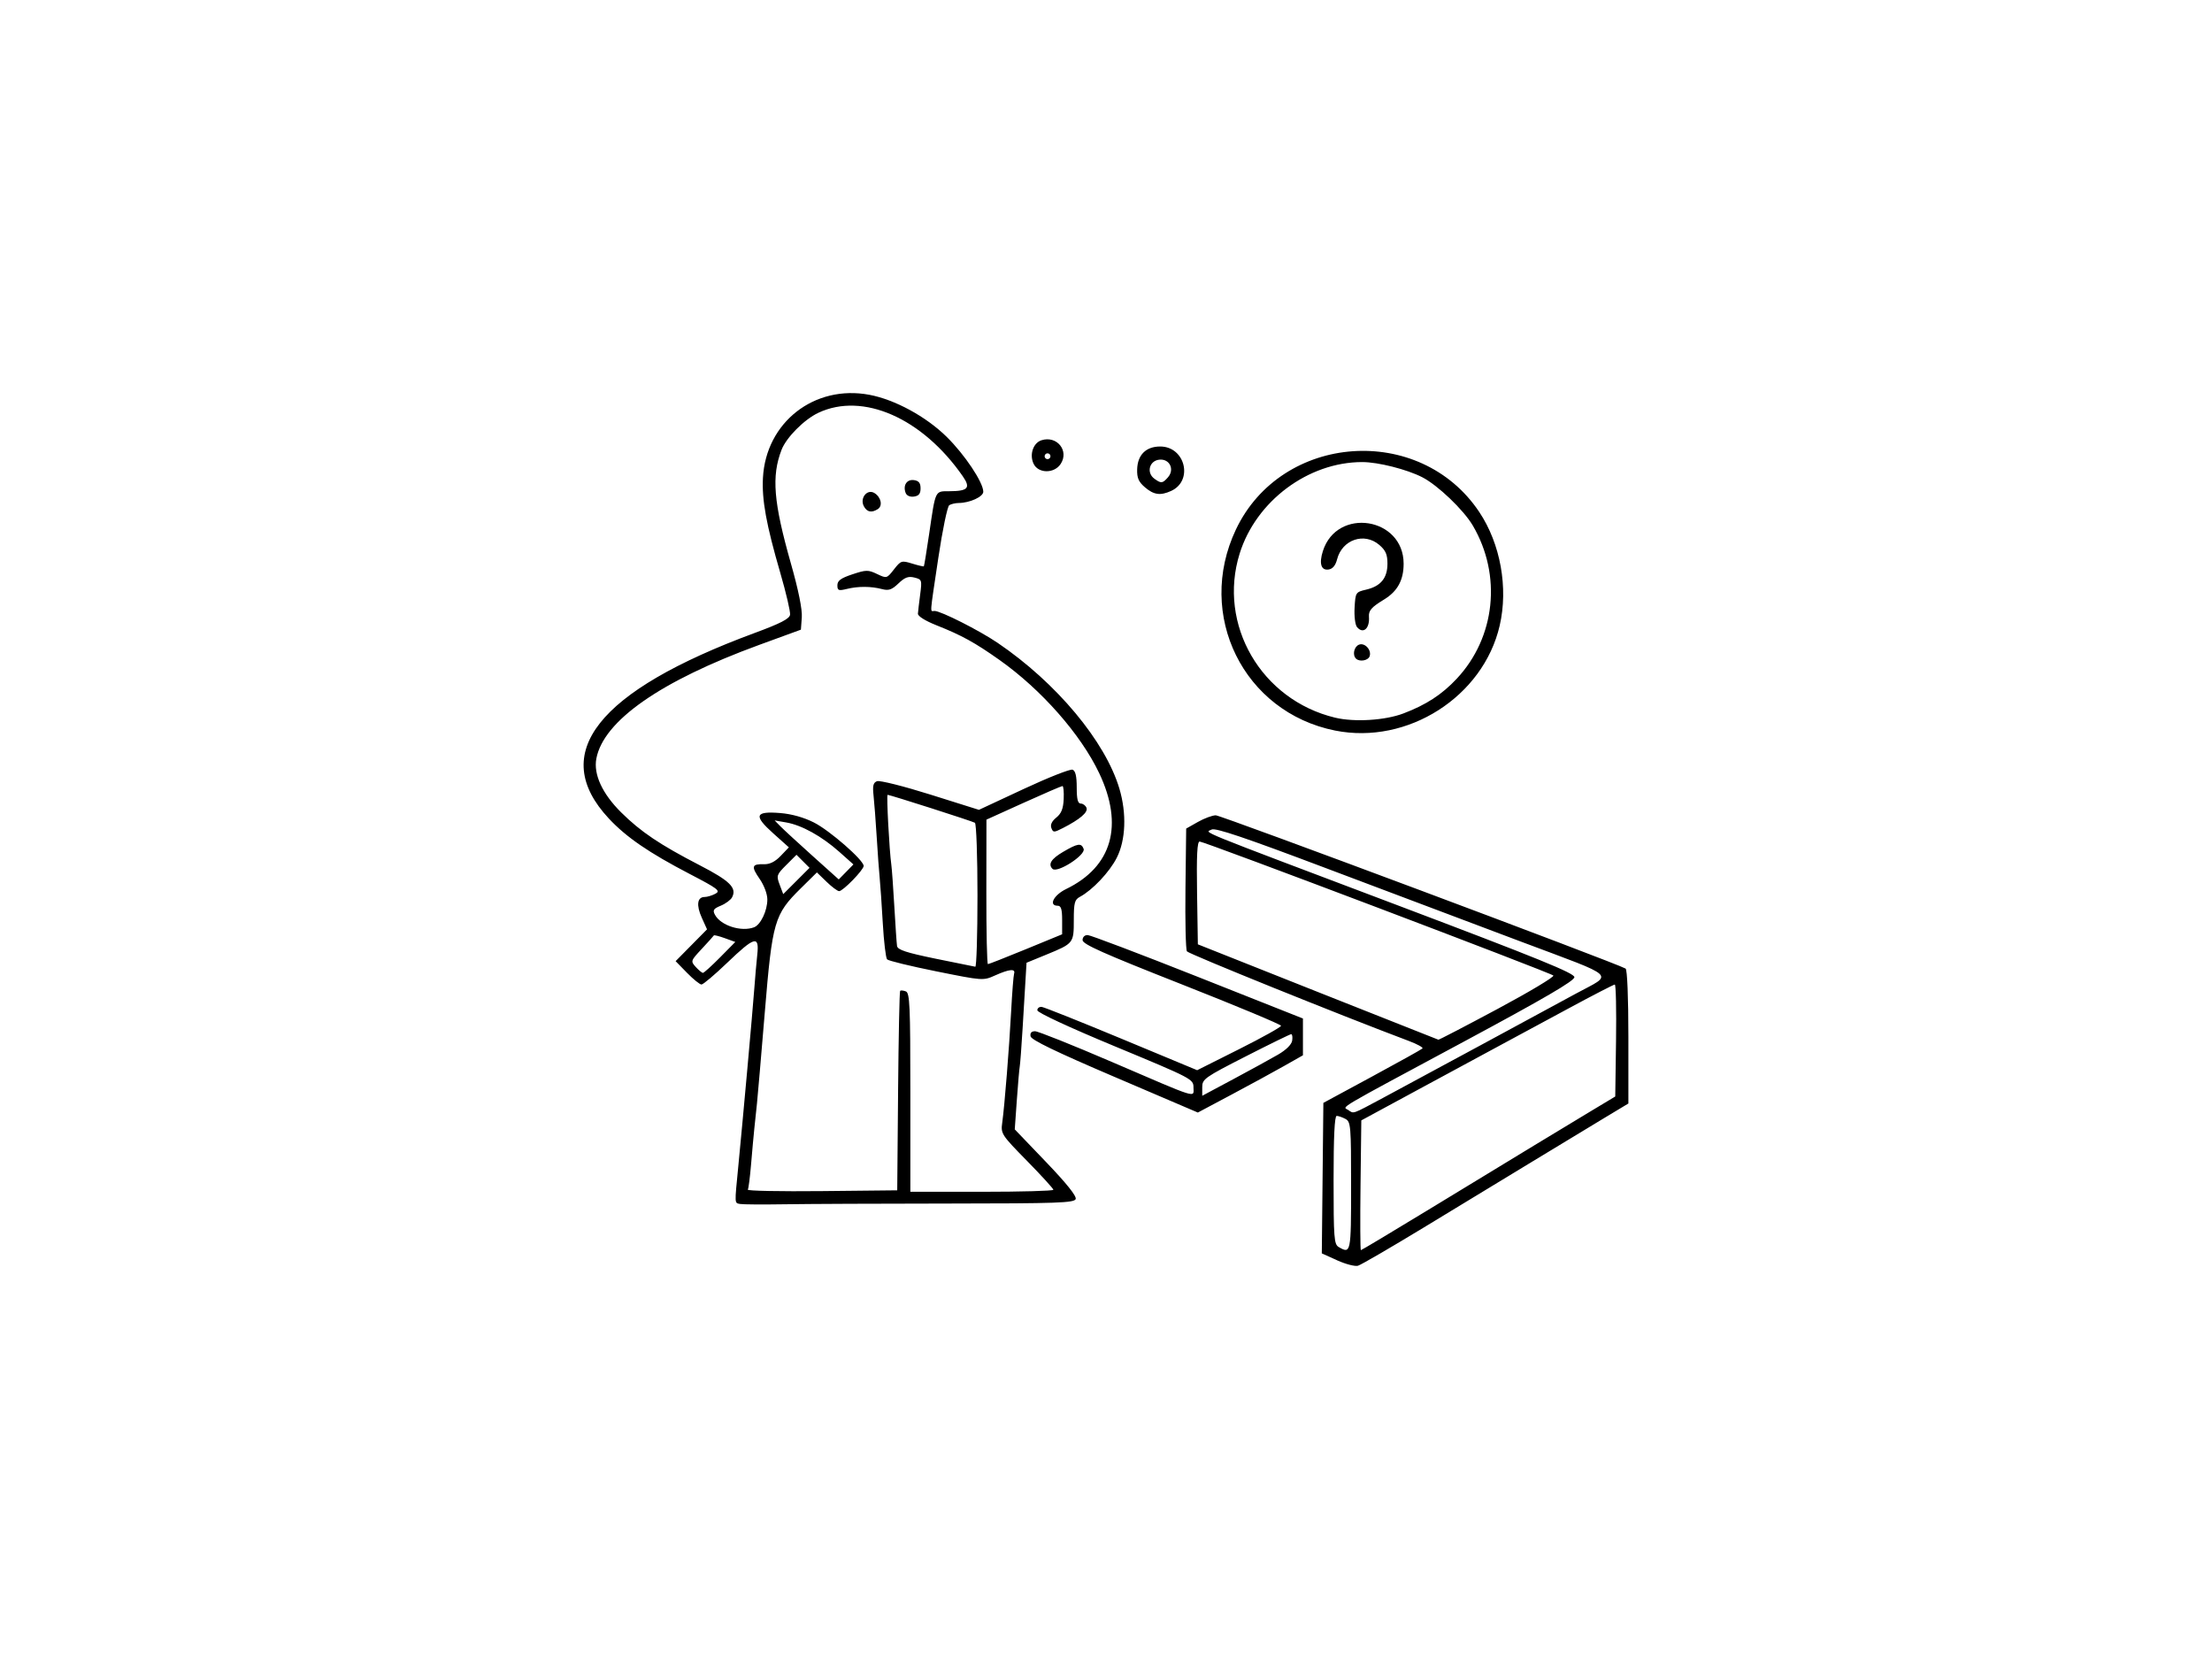 <?xml version="1.0" encoding="UTF-8" standalone="no"?>
<!-- Created with Inkscape (http://www.inkscape.org/) -->

<svg
   xmlns:dc="http://purl.org/dc/elements/1.1/"
   xmlns:cc="http://creativecommons.org/ns#"
   xmlns:rdf="http://www.w3.org/1999/02/22-rdf-syntax-ns#"
   xmlns:svg="http://www.w3.org/2000/svg"
   xmlns="http://www.w3.org/2000/svg"
   xmlns:sodipodi="http://sodipodi.sourceforge.net/DTD/sodipodi-0.dtd"
   xmlns:inkscape="http://www.inkscape.org/namespaces/inkscape"
   width="1024"
   height="768"
   id="svg4066"
   version="1.1"
   inkscape:version="0.48.4 r9939"
   sodipodi:docname="halp.svg">
  <defs
     id="defs4068" />
  <sodipodi:namedview
     id="base"
     pagecolor="#ffffff"
     bordercolor="#666666"
     borderopacity="1.0"
     inkscape:pageopacity="0.0"
     inkscape:pageshadow="2"
     inkscape:zoom="0.35"
     inkscape:cx="-443.88692"
     inkscape:cy="149.5118"
     inkscape:document-units="px"
     inkscape:current-layer="layer1"
     showgrid="false"
     fit-margin-top="-0.1"
     fit-margin-left="0"
     fit-margin-right="0"
     fit-margin-bottom="0"
     inkscape:window-width="1895"
     inkscape:window-height="635"
     inkscape:window-x="25"
     inkscape:window-y="172"
     inkscape:window-maximized="0" />
  <g
     inkscape:label="Layer 1"
     inkscape:groupmode="layer"
     id="layer1"
     transform="translate(-196.03,86.126)">
    <path
       style="fill:#000000"
       d="m 815.05,497.317 -7.117,-3.221 0.361,-34.835 0.361,-34.835 22.543,-12.186 c 12.399,-6.703 22.899,-12.552 23.334,-13 0.435,-0.447 -2.413,-2.016 -6.329,-3.485 -31.152,-11.693 -101.903,-40.265 -102.712,-41.48 -0.554,-0.833 -0.858,-13.96 -0.676,-29.172 l 0.332,-27.658 5.405,-3.06 c 2.973,-1.683 6.706,-3.07 8.297,-3.082 2.436,-0.019 185.904,68.597 189.714,70.952 0.762,0.471 1.293,13.453 1.293,31.628 l 0,30.828 -11.148,6.709 c -6.131,3.69 -21.18,12.804 -33.443,20.253 -12.262,7.449 -34.848,21.167 -50.191,30.483 -15.343,9.316 -29.024,17.264 -30.402,17.66 -1.379,0.397 -5.709,-0.728 -9.624,-2.5 z m 6.441,-34.384 c 0,-27.96 -0.151,-29.76 -2.614,-31.078 -1.437,-0.769 -3.262,-1.399 -4.054,-1.399 -0.976,0 -1.44,9.568 -1.44,29.66 0,26.822 0.226,29.791 2.365,31.037 5.642,3.286 5.743,2.794 5.743,-28.22 z m 35.298,11.274 c 44.453,-27.059 62.651,-38.105 75.502,-45.827 l 11.485,-6.902 0.367,-25.913 c 0.202,-14.252 -0.056,-25.913 -0.573,-25.913 -0.517,0 -10.107,4.949 -21.311,10.998 -11.204,6.049 -25.235,13.617 -31.18,16.818 -5.945,3.201 -22.971,12.402 -37.834,20.445 l -27.024,14.625 -0.364,30.037 c -0.2,16.521 -0.125,30.037 0.166,30.037 0.292,0 14.136,-8.282 30.766,-18.405 z m -20.594,-52.045 c 7.148,-3.819 28.197,-15.177 46.776,-25.241 18.579,-10.064 37.789,-20.469 42.69,-23.122 17.356,-9.396 19.975,-6.926 -25.439,-23.985 -22.121,-8.31 -62.905,-23.674 -90.629,-34.143 -37.25,-14.066 -50.998,-18.705 -52.668,-17.77 -2.921,1.635 -10.367,-1.397 86.186,35.09 64.906,24.528 81.749,31.376 81.749,33.242 0,1.706 -13.88,9.808 -50.671,29.577 -61.249,32.912 -56.619,30.18 -54.049,31.899 2.716,1.816 1.469,2.247 16.056,-5.546 z m 53.125,-41.236 c 14.781,-7.919 26.392,-14.874 25.802,-15.455 -1.344,-1.323 -161.585,-62.029 -163.735,-62.029 -1.151,0 -1.474,6.383 -1.204,23.794 l 0.369,23.794 55.4,22.007 c 30.47,12.104 55.646,22.07 55.946,22.147 0.301,0.077 12.64,-6.339 27.422,-14.258 z M 538.649,471.231 c -2.624,-0.506 -2.581,0.338 -0.87,-17.129 2.106,-21.491 6.664,-72.076 7.428,-82.424 0.384,-5.202 1.009,-12.347 1.39,-15.877 0.973,-9.028 -1.173,-8.454 -13.848,3.698 -5.803,5.564 -11.188,10.124 -11.966,10.134 -0.778,0.009 -3.794,-2.419 -6.701,-5.396 l -5.286,-5.414 7.271,-7.363 7.271,-7.363 -2.432,-5.392 c -2.627,-5.825 -2.102,-9.591 1.338,-9.591 1.187,0 3.42,-0.675 4.961,-1.5 2.516,-1.347 1.295,-2.286 -11.912,-9.165 -18.891,-9.839 -29.319,-16.992 -37.425,-25.67 -28.098,-30.079 -5.385,-58.957 67.564,-85.899 11.863,-4.381 16.051,-6.536 16.342,-8.406 0.215,-1.383 -1.817,-10.102 -4.516,-19.375 -6.482,-22.269 -8.582,-33.765 -8.037,-44.001 1.369,-25.752 23.835,-43.267 49.32,-38.45 11.802,2.23 26.177,10.055 35.731,19.449 8.345,8.205 16.929,21.068 16.954,25.404 0.013,2.312 -6.22,5.183 -11.336,5.22 -1.561,0.011 -3.548,0.472 -4.416,1.024 -0.867,0.552 -3.148,11.531 -5.067,24.399 -4.103,27.507 -3.891,24.551 -1.763,24.551 2.91,0 20.757,9.027 29.251,14.795 27.222,18.486 49.835,45.577 56.349,67.508 3.403,11.457 2.932,23.763 -1.224,31.96 -3.35,6.609 -11.241,14.972 -17.071,18.092 -2.44,1.306 -2.822,2.763 -2.822,10.756 0,10.71 -0.089,10.823 -12.775,16.021 l -9.108,3.733 -0.444,7.41 c -0.244,4.075 -0.862,14.402 -1.373,22.949 -0.511,8.546 -1.108,16.49 -1.325,17.651 -0.218,1.162 -0.826,8.19 -1.353,15.617 l -0.957,13.505 14.489,15.12 c 9.536,9.952 14.223,15.814 13.71,17.15 -0.675,1.76 -8.443,2.034 -58.586,2.069 -31.794,0.022 -66.061,0.174 -76.149,0.338 -10.088,0.164 -19.361,0.101 -20.606,-0.139 z m 73.129,-52.21 c 0.22,-25.24 0.65,-46.141 0.955,-46.446 0.305,-0.305 1.494,-0.195 2.64,0.245 1.823,0.699 2.085,6.585 2.085,46.784 l 0,45.984 33.105,0 c 18.208,0 33.105,-0.418 33.105,-0.929 0,-0.511 -5.49,-6.528 -12.2,-13.37 -11.851,-12.084 -12.179,-12.589 -11.481,-17.65 1.101,-7.976 3.222,-34.506 4.143,-51.827 0.455,-8.546 1.065,-16.299 1.357,-17.228 0.746,-2.378 -2.224,-2.101 -8.738,0.816 -5.594,2.504 -5.596,2.504 -27.273,-1.858 -11.923,-2.399 -22.175,-4.895 -22.781,-5.545 -0.606,-0.65 -1.503,-8.175 -1.993,-16.721 -0.49,-8.546 -1.137,-17.971 -1.438,-20.944 -0.301,-2.973 -0.921,-11.485 -1.378,-18.917 -0.457,-7.432 -1.116,-16.106 -1.465,-19.277 -0.497,-4.517 -0.148,-5.951 1.613,-6.627 1.236,-0.474 12.357,2.316 24.712,6.201 l 22.465,7.063 20.713,-9.66 c 11.392,-5.313 21.577,-9.329 22.633,-8.924 1.338,0.514 1.92,2.999 1.92,8.211 0,5.488 0.5,7.474 1.882,7.474 1.035,0 2.224,0.89 2.641,1.978 0.791,2.062 -3.005,5.306 -10.966,9.373 -4.133,2.111 -4.472,2.11 -5.292,-0.029 -0.574,-1.496 0.213,-3.167 2.278,-4.839 2.343,-1.897 3.224,-4.103 3.424,-8.572 0.148,-3.31 -0.106,-6.021 -0.565,-6.025 -0.459,-0.004 -8.566,3.492 -18.015,7.769 l -17.181,7.777 -0.047,33.443 c -0.026,18.393 0.302,33.443 0.729,33.443 0.427,0 8.331,-3.106 17.566,-6.903 l 16.79,-6.903 0,-6.609 c 0,-4.974 -0.501,-6.609 -2.027,-6.609 -4.406,0 -1.93,-4.913 3.904,-7.748 21.268,-10.333 26.73,-29.518 15.271,-53.646 -8.55,-18.004 -26.787,-38.695 -46.199,-52.417 -11.377,-8.042 -17.442,-11.381 -29.051,-15.991 -5.303,-2.106 -8.733,-4.253 -8.658,-5.417 0.069,-1.061 0.537,-5.053 1.04,-8.87 0.883,-6.701 0.79,-6.972 -2.678,-7.842 -2.801,-0.703 -4.426,-0.103 -7.375,2.723 -3.059,2.931 -4.51,3.434 -7.582,2.629 -5.122,-1.341 -10.995,-1.371 -16.297,-0.082 -3.871,0.941 -4.391,0.74 -4.391,-1.695 0,-2.125 1.601,-3.295 6.931,-5.065 6.372,-2.116 7.294,-2.129 11.426,-0.159 4.462,2.128 4.52,2.112 7.831,-2.118 3.206,-4.097 3.532,-4.201 8.435,-2.696 2.805,0.861 5.236,1.429 5.402,1.263 0.166,-0.166 1.282,-6.987 2.48,-15.157 2.985,-20.363 2.615,-19.581 9.27,-19.605 8.718,-0.032 10.042,-1.496 6.267,-6.933 -18.716,-26.96 -46.245,-39.06 -66.839,-29.38 -6.551,3.079 -14.838,11.414 -17.052,17.15 -4.716,12.219 -3.727,24.237 4.329,52.613 3.513,12.374 5.314,21.274 5.046,24.939 l -0.416,5.698 -19.237,7.028 c -45.737,16.71 -72.178,35.17 -75.464,52.686 -1.367,7.288 2.765,16.23 11.5,24.889 9.05,8.971 17.872,14.903 36.446,24.506 13.927,7.201 17.177,10.43 14.893,14.796 -0.627,1.199 -2.972,2.938 -5.212,3.866 -3.414,1.414 -3.853,2.097 -2.714,4.225 2.668,4.985 12.227,8.037 18.108,5.78 3.051,-1.171 6.141,-7.647 6.141,-12.871 0,-2.543 -1.504,-6.556 -3.579,-9.55 -3.997,-5.768 -3.646,-6.929 2.047,-6.768 2.656,0.075 5.128,-1.16 7.706,-3.85 l 3.795,-3.961 -7.251,-6.494 c -9.19,-8.231 -8.466,-10.33 3.237,-9.391 5.287,0.424 10.94,2.01 15.619,4.381 7.334,3.717 23.017,17.414 23.017,20.103 0,1.832 -9.575,11.674 -11.357,11.674 -0.743,0 -3.362,-1.949 -5.82,-4.332 l -4.469,-4.332 -7.47,7.372 c -12.255,12.094 -13.161,15.217 -16.649,57.367 -1.66,20.066 -3.291,39.067 -3.624,42.225 -0.333,3.158 -0.878,8.327 -1.212,11.485 -0.334,3.158 -1.012,10.607 -1.506,16.552 -0.494,5.945 -1.175,11.276 -1.513,11.846 -0.338,0.57 15.085,0.874 34.273,0.676 l 34.888,-0.361 0.4,-45.891 z M 683.259,316.095 c -2.155,-2.155 -0.608,-4.628 4.919,-7.867 6.774,-3.97 8.415,-4.212 9.494,-1.4 1.092,2.845 -12.253,11.426 -14.412,9.267 z M 595.939,148.238 c -2.004,-3.744 1.534,-8.175 4.888,-6.122 3.095,1.895 3.943,5.934 1.563,7.442 -2.885,1.829 -4.998,1.397 -6.451,-1.32 z m 19.342,-6.172 c -1.345,-3.506 0.54,-6.404 3.86,-5.932 2.233,0.317 3.046,1.334 3.046,3.811 0,2.476 -0.813,3.494 -3.046,3.811 -1.827,0.259 -3.372,-0.416 -3.86,-1.689 z m -85.926,215.026 7.065,-7.154 -4.848,-1.753 c -2.666,-0.964 -4.954,-1.536 -5.084,-1.27 -0.13,0.265 -2.625,3.042 -5.544,6.17 -5.196,5.568 -5.256,5.745 -2.831,8.424 1.362,1.505 2.859,2.737 3.327,2.737 0.468,0 4.029,-3.219 7.915,-7.154 z m 119.181,-28.574 c 0,-18.164 -0.535,-33.356 -1.19,-33.76 -1.187,-0.734 -39.316,-12.936 -40.422,-12.936 -0.573,0 0.808,25.833 1.734,32.429 0.261,1.858 0.886,10.554 1.388,19.324 0.503,8.77 1.064,16.968 1.248,18.218 0.26,1.771 4.185,3.067 17.774,5.869 9.592,1.978 17.896,3.661 18.454,3.739 0.557,0.078 1.013,-14.719 1.013,-32.883 z m -80.77,-15.917 -3.02,-3.02 -4.723,4.723 c -4.481,4.481 -4.638,4.947 -3.068,9.108 l 1.655,4.385 6.088,-6.088 6.088,-6.088 -3.02,-3.02 z m 16.777,-4.401 c -8.084,-7.193 -17.366,-12.336 -24.511,-13.583 l -5.405,-0.943 2.702,2.754 c 1.486,1.515 8.165,7.66 14.842,13.656 l 12.14,10.902 3.399,-3.472 3.399,-3.472 -6.567,-5.843 z m 127.517,104.241 c -27.236,-11.649 -38.626,-17.152 -38.947,-18.818 -0.3,-1.56 0.399,-2.354 2.072,-2.354 1.389,0 17.354,6.379 35.478,14.175 41.011,17.641 37.863,16.658 37.863,11.828 0,-3.835 -0.651,-4.175 -36.145,-18.91 -21.515,-8.931 -36.145,-15.728 -36.145,-16.792 0,-0.983 0.912,-1.69 2.027,-1.572 1.115,0.119 17.765,6.761 37.001,14.761 l 34.974,14.545 19.413,-9.743 c 10.677,-5.358 19.413,-10.228 19.413,-10.822 0,-0.594 -20.674,-9.22 -45.941,-19.171 -36.32,-14.303 -45.941,-18.594 -45.941,-20.491 0,-1.41 0.975,-2.372 2.365,-2.333 1.301,0.037 24.254,8.742 51.008,19.346 l 48.644,19.279 0,8.517 0,8.517 -8.783,4.977 c -4.831,2.737 -15.775,8.699 -24.322,13.249 l -15.539,8.272 -38.493,-16.464 z m 75.652,-10.374 c 3.771,-2.196 6.244,-4.662 6.512,-6.493 0.237,-1.624 0.03,-2.953 -0.461,-2.953 -0.491,0 -9.958,4.629 -21.038,10.286 -19.065,9.734 -20.145,10.499 -20.145,14.261 l 0,3.976 14.526,-7.768 c 7.989,-4.272 17.262,-9.361 20.606,-11.308 z m 26.349,-150 c -42.359,-8.48 -64.594,-53.523 -45.913,-93.01 21.143,-44.69 85.184,-49.335 112.672,-8.171 9.831,14.722 13.497,35.075 9.469,52.565 -7.592,32.966 -42.666,55.336 -76.228,48.617 z m 31.641,-7.913 c 10.547,-4.007 17.856,-8.766 24.694,-16.076 17.926,-19.164 20.946,-47.864 7.459,-70.877 -4.243,-7.241 -16.299,-18.768 -23.438,-22.41 -7.182,-3.664 -20.434,-7.009 -27.769,-7.009 -24.991,0 -49.151,18.03 -56.742,42.346 -10.27,32.9 9.981,67.744 44.154,75.971 8.948,2.154 23.15,1.281 31.641,-1.945 z m -21.957,-25.39 c -1.731,-1.731 -0.882,-5.574 1.428,-6.46 2.726,-1.046 5.967,2.594 4.865,5.465 -0.751,1.958 -4.705,2.583 -6.294,0.995 z m 0.475,-14.609 c -0.843,-1.016 -1.34,-5.036 -1.112,-8.996 0.404,-7.022 0.507,-7.181 5.367,-8.325 6.758,-1.59 9.847,-5.358 9.847,-12.011 0,-4.275 -0.806,-6.133 -3.76,-8.675 -6.955,-5.982 -17.192,-2.502 -19.55,6.647 -0.744,2.887 -2.048,4.444 -3.956,4.723 -3.454,0.506 -4.458,-2.753 -2.627,-8.524 6.504,-20.496 37.363,-15.7 37.381,5.81 0.007,7.636 -2.826,12.818 -9.083,16.621 -5.81,3.531 -7.179,5.098 -6.966,7.971 0.407,5.481 -2.716,8.162 -5.541,4.759 z m -98.185,-64.715 c -2.912,-2.505 -3.695,-4.313 -3.582,-8.279 0.191,-6.728 4.081,-10.586 10.674,-10.586 11.556,0 15.446,15.834 5.054,20.57 -4.965,2.262 -8.035,1.831 -12.146,-1.705 z m 10.648,-4.564 c 3.261,-3.695 0.781,-8.75 -4.022,-8.198 -4.605,0.53 -6.012,6.043 -2.245,8.798 3.135,2.292 3.769,2.232 6.267,-0.6 z m -62.224,-6.413 c -1.938,-4.254 -0.1,-9.576 3.728,-10.791 7.121,-2.26 12.871,4.854 8.865,10.968 -3.007,4.589 -10.469,4.484 -12.593,-0.177 z m 7.859,-3.383 c 0,-0.743 -0.608,-1.351 -1.351,-1.351 -0.743,0 -1.351,0.608 -1.351,1.351 0,0.743 0.608,1.351 1.351,1.351 0.743,0 1.351,-0.608 1.351,-1.351 z"
       id="path4053"
       inkscape:connector-curvature="0" />
  </g>
</svg>
